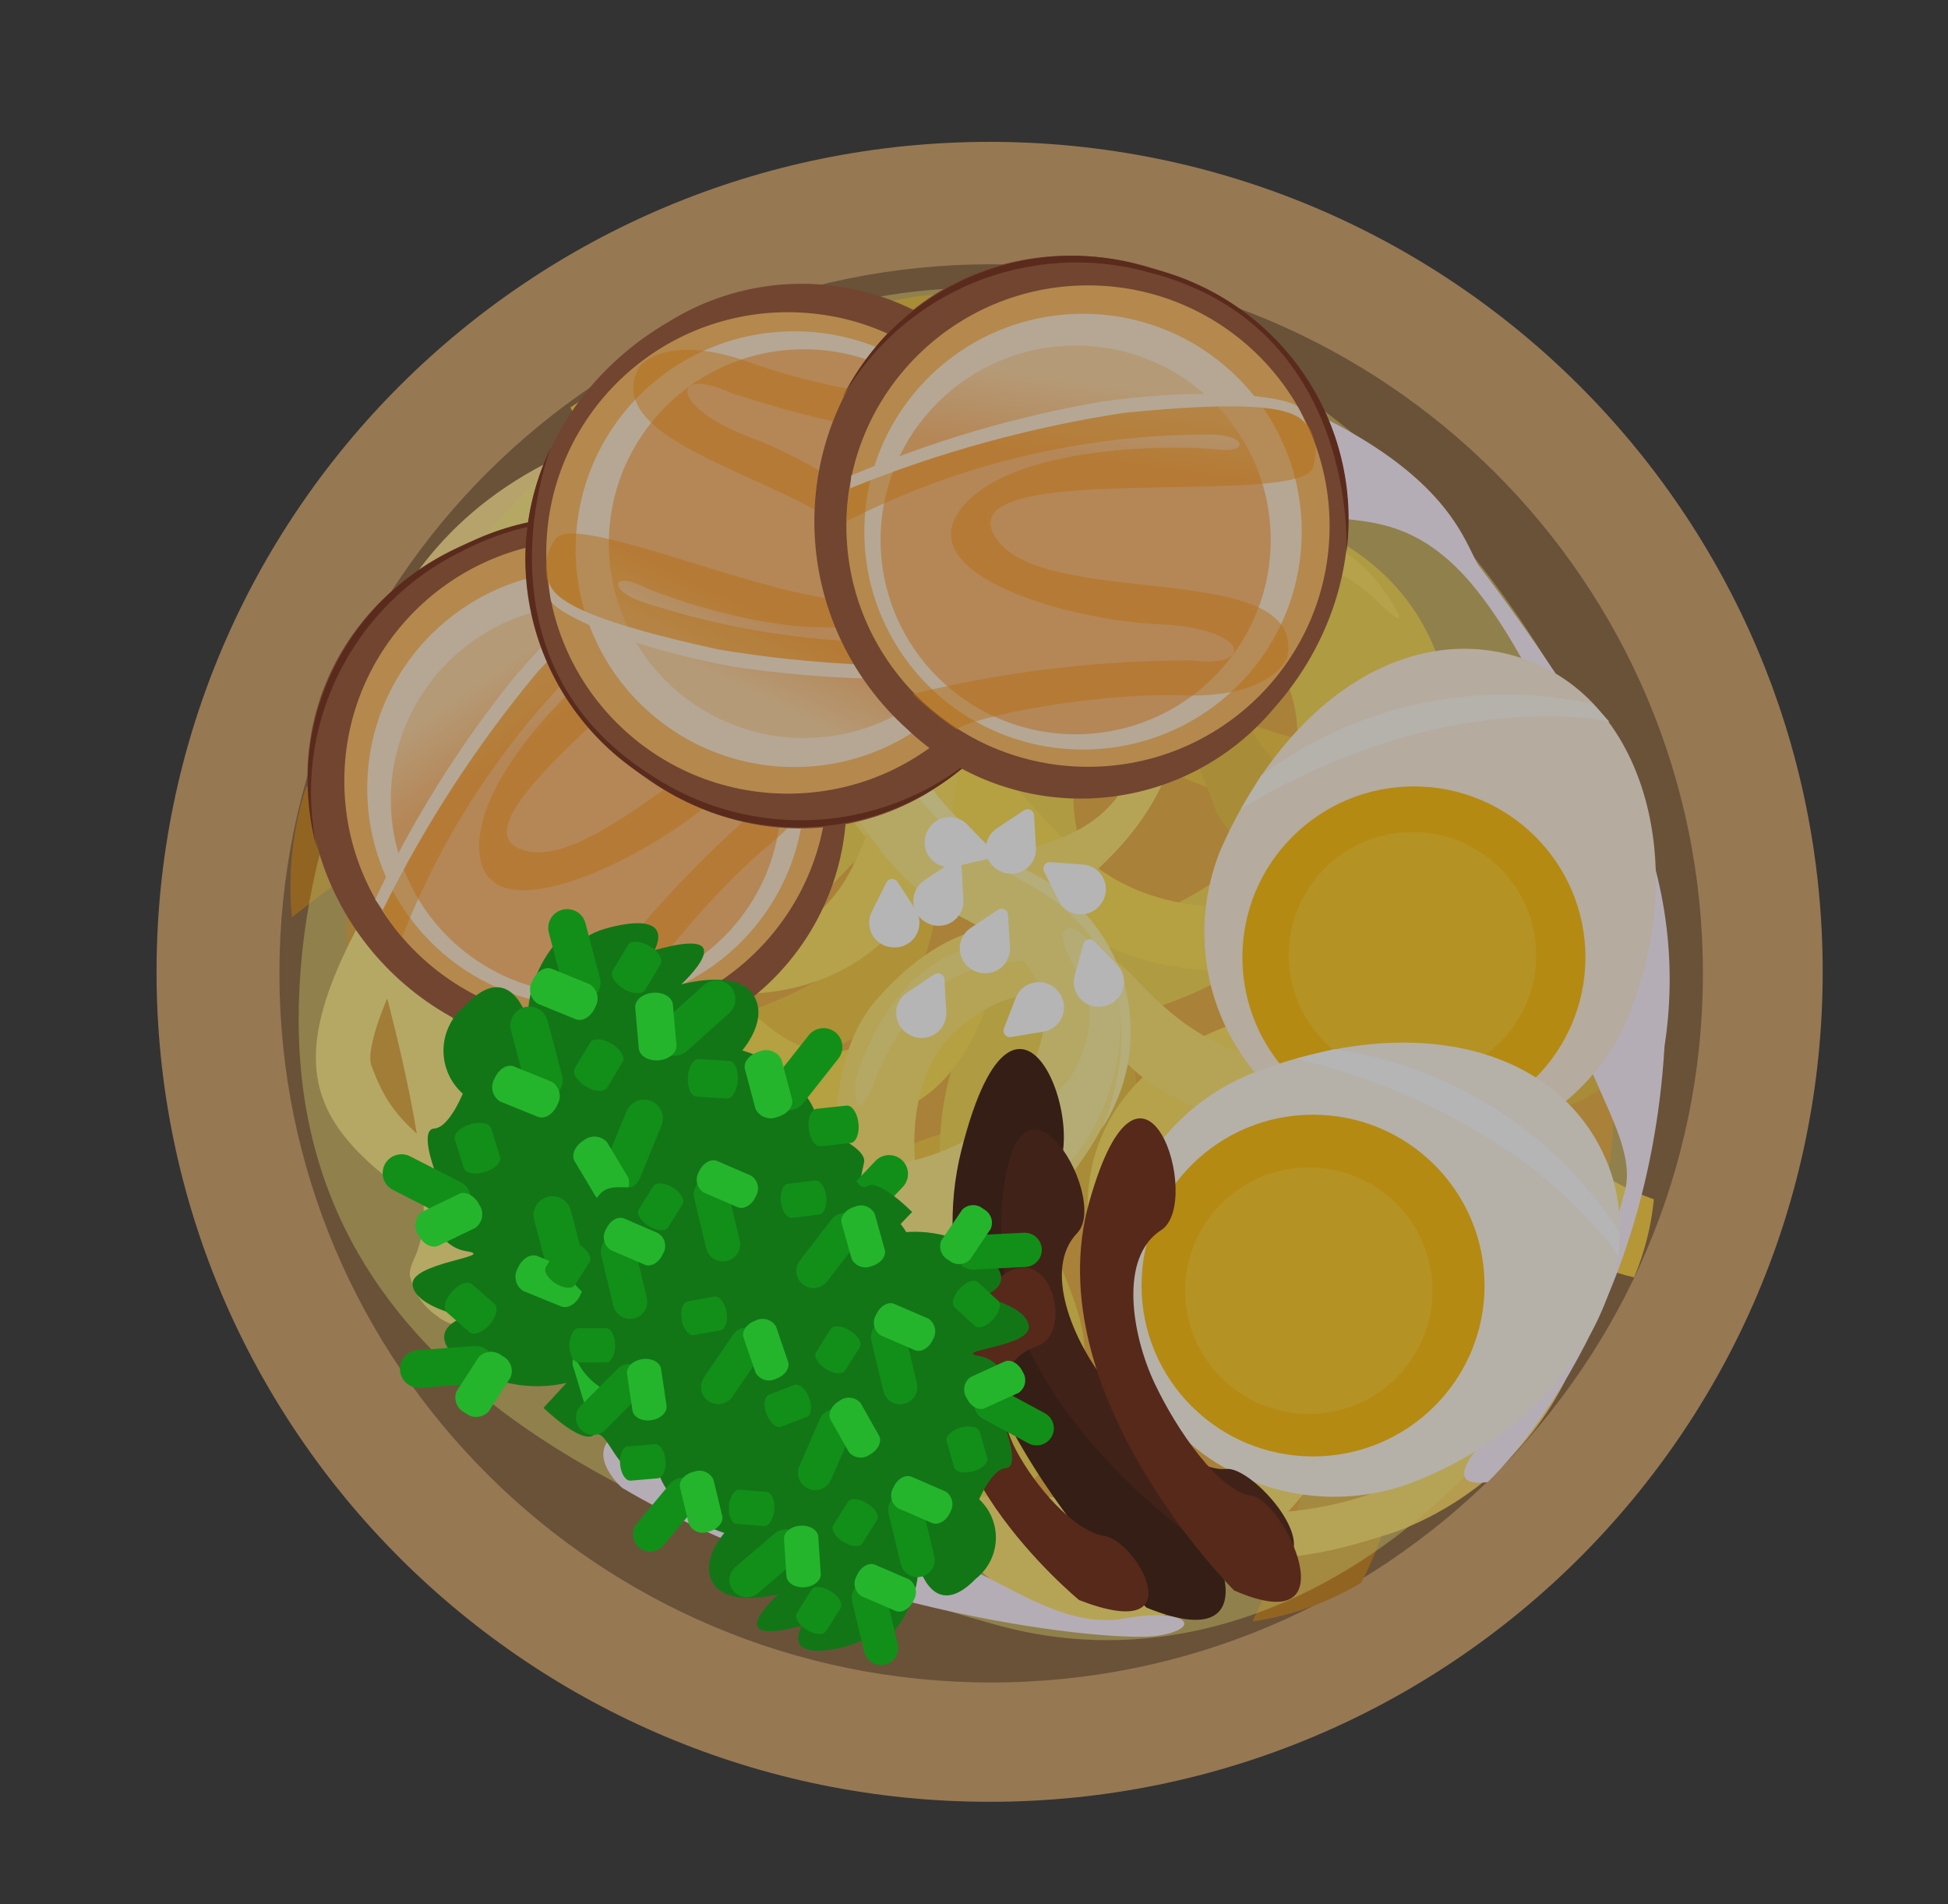 <svg width="1015" height="992" viewBox="0 0 1015 992" fill="none" xmlns="http://www.w3.org/2000/svg">
<rect x="0" y="0" width="1015" height="992" fill="#333333" stroke="none"/>
<g opacity="0.64">
<path d="M515.636 938.619C755.367 938.619 949.707 745.044 949.707 506.258C949.707 267.472 755.367 73.898 515.636 73.898C275.905 73.898 81.565 267.472 81.565 506.258C81.565 745.044 275.905 938.619 515.636 938.619Z" fill="#CF9F66"/>
<path d="M516.445 876.458C721.263 876.458 887.3 711.075 887.3 507.064C887.3 303.053 721.263 137.67 516.445 137.67C311.627 137.67 145.589 303.053 145.589 507.064C145.589 711.075 311.627 876.458 516.445 876.458Z" fill="#89643D"/>
<path d="M473.672 774.157C635.589 774.157 766.848 643.415 766.848 482.136C766.848 320.858 635.589 190.115 473.672 190.115C311.755 190.115 180.496 320.858 180.496 482.136C180.496 643.415 311.755 774.157 473.672 774.157Z" fill="#C45C00"/>
<path d="M159.355 410.434C159.355 410.434 240.111 337.769 327.56 353.06C415.008 368.352 428.045 454.16 392.583 486.844C392.583 486.844 381.006 485.454 374.868 466.45C368.73 447.446 349.763 406.296 312.144 406.422C274.526 406.548 234.322 412.456 152.091 477.887C149.947 455.145 152.417 432.206 159.355 410.434Z" fill="#C98019"/>
<path d="M465.108 326.142C465.108 326.142 580.199 250.791 654.96 331.608C669.867 358.599 687.82 383.805 708.47 406.738C730.53 426.263 786.181 442.976 783.009 510.618C779.837 578.26 748.214 600.66 730.483 602.24C712.752 603.82 612.283 589.223 589.636 620.817C566.989 652.411 577.678 729.231 548.877 765.074C520.076 800.917 385.224 750.288 424.222 651.337C463.221 552.385 396.659 496.938 384.225 470.463C371.791 443.987 339.121 377.703 428.203 346.647C517.285 315.59 497.398 380.594 473.878 388.366C450.359 396.138 405.255 401.304 413.914 448.536C422.573 495.769 480.143 517.095 476.146 585.969C472.149 654.844 443.587 672.473 457.194 699.802C470.801 727.13 517.19 752.611 527.118 722.612C537.046 692.614 525.152 605.02 585.211 569.746C645.27 534.471 710.627 574.295 729.848 555.402C749.07 536.509 746.184 488.076 707.503 460.937C672.262 434.709 643.395 400.923 623.036 362.08C604.004 327.943 536.887 328.575 478.715 363.376C420.543 398.176 412.344 357.847 465.108 326.142Z" fill="#EB9800"/>
<path d="M423.303 288.625C423.303 288.625 377.564 231.914 426.76 177.936C475.956 123.958 631.584 163.371 616.85 248.358C602.117 333.346 620.609 330.581 643.811 345.873C667.014 361.164 707.503 357.941 738.444 376.661C769.386 395.38 795.363 434.098 753.114 487.681C733.4 514.145 704.756 532.629 672.45 539.734C640.145 546.839 606.35 542.087 577.281 526.352C510.418 493.921 462.11 468.725 428.853 556.477C395.596 644.228 378.865 709.611 329.494 713.624C280.124 717.636 268.483 700.007 288.07 678.034C307.656 656.06 329.304 678.65 348.557 649.757C367.811 620.865 367.208 578.987 410.567 516.179C453.927 453.37 514.542 460.084 574.474 492.926C585.263 499.702 597.307 504.254 609.892 506.314C622.478 508.373 635.351 507.897 647.749 504.915C660.148 501.932 671.819 496.504 682.075 488.95C692.33 481.396 700.96 471.871 707.455 460.937C732.021 423.957 723.441 396.691 621.925 386.297C621.925 386.297 550.479 365.761 561.802 298.514C573.126 231.266 553.714 195.155 511.274 193.78C468.835 192.406 434.23 226.954 453.737 289.193C473.244 351.433 423.303 288.625 423.303 288.625Z" fill="#D68B00"/>
<path d="M754.795 412.298C754.795 412.298 773.018 329.602 702.634 284.897C632.25 240.191 568.844 313.047 536.301 379.678C503.757 446.309 532.13 506.527 491.641 534.724C451.152 562.922 380.117 529.353 336.219 535.277C292.32 541.201 182.938 610.391 321.945 730.179C460.953 849.967 625.161 715.646 646.65 683.278C668.14 650.91 674.943 615.541 703.03 590.85C731.117 566.16 677.449 559.036 663.62 574.848C643.887 598.959 627.363 625.507 614.456 653.833C599.135 687.006 517.095 727.588 458.066 728.568C399.038 729.547 317.521 699.091 306.467 630.343C295.413 561.595 395.438 584.295 417.482 593.82C439.527 603.346 570.938 583.631 570.938 470.652C570.938 357.673 640.608 320.582 687.329 328.038C734.051 335.494 716.986 424.004 703.538 436.736C690.089 449.468 631.996 499.244 557.631 440.338L543.501 479.198C543.501 479.198 605.86 543.539 672.897 517.932C739.935 492.325 754.795 412.298 754.795 412.298Z" fill="#EBBA1D"/>
<path d="M357.328 502.246C357.328 502.246 260.125 431.981 338.455 325.321C416.784 218.66 561.818 235.768 570.937 284.154C580.057 332.54 545.8 378.509 586.797 439.169C627.793 499.829 711.42 492.626 746.977 582.146C782.533 671.667 632.789 782.293 539.346 697.021C445.902 611.75 523.772 554.691 548.861 541.343C573.951 527.995 584.196 552.164 570.382 572.937C556.569 593.71 497.112 638.052 581.198 684.731C665.285 731.411 749.419 631.101 698.891 579.113C648.363 527.126 635.977 547.63 572.65 480.983C509.324 414.336 534.001 354.608 534.207 329.807C534.413 305.006 504.756 266.778 453.61 289.162C402.463 311.546 285.897 404.195 395.327 497.475C395.501 497.507 398.752 517.095 357.328 502.246Z" fill="#FFCA1F"/>
<path d="M772.796 404.921C772.796 404.921 672.659 347.247 607.414 460.463C542.169 573.679 740.791 641.385 754.494 590.598C768.196 539.811 750.133 559.494 725.852 563.411C701.571 567.329 614.836 569.967 629.855 476.908C642.939 396.233 742.79 411.43 764.913 431.444C766.356 432.881 768.113 433.967 770.047 434.616C771.98 435.265 774.039 435.461 776.061 435.187C778.082 434.913 780.014 434.178 781.703 433.038C783.393 431.898 784.795 430.385 785.8 428.617C788.703 422.835 786.974 414.952 772.796 404.921Z" fill="#FFD85E"/>
<path d="M521.773 627.847C521.773 627.847 587.336 591.293 577.868 533.966C568.4 476.639 558.837 489.071 560.423 500.018C562.009 510.966 576.504 549.257 554.618 578.45C544.09 595.51 529.792 609.951 512.813 620.675C489.96 638.052 517.127 631.038 521.773 627.847Z" fill="#FFE38A"/>
<path d="M500.443 254.946C500.443 254.946 551.637 247.569 563.039 281.248C574.442 314.927 567.433 295.354 551.764 285.039C536.094 274.723 467.487 266.967 500.443 254.946Z" fill="#FFD85E"/>
<path d="M582.245 828.483C725.252 828.483 841.181 713.01 841.181 570.567C841.181 428.124 725.252 312.652 582.245 312.652C439.239 312.652 323.309 428.124 323.309 570.567C323.309 713.01 439.239 828.483 582.245 828.483Z" fill="#D96600"/>
<path d="M709.263 824.455C709.263 824.455 755.112 740.321 723.822 668.713C692.531 597.106 615.835 603.772 595.012 640.879C595.012 640.879 598.628 650.5 616.279 651.811C633.931 653.122 673.373 660.799 681.017 692.993C688.662 725.187 691.96 760.777 652.629 844.643C672.675 841.765 691.935 834.899 709.263 824.455Z" fill="#C98019"/>
<path d="M718.43 545.514C718.43 545.514 759.49 431.476 674.309 384.385C647.954 377.234 622.504 367.111 598.454 354.213C577.059 339.396 551.113 295.307 493.48 312.099C435.847 328.891 423.128 360.469 425.428 375.966C427.727 391.462 461.175 474.27 438.639 500.192C416.102 526.115 347.685 532.908 322.77 564.959C297.855 597.011 369.46 701.824 446.616 647.956C523.772 594.089 585.401 639.489 610.792 644.639C636.183 649.789 700.176 663.927 708.47 581.357C716.764 498.786 664.857 529.227 663.033 550.963C661.209 572.7 666.205 612.334 623.622 614.735C581.04 617.137 550.796 572.321 492.323 590.013C433.849 607.706 424.444 635.824 398.15 629.79C371.855 623.755 340.168 589.445 363.973 574.738C387.778 560.031 465.726 552.022 483.6 493.352C501.473 434.683 453.657 387.023 465.948 366.724C478.239 346.425 520.584 338.78 552.001 366.219C581.913 390.913 617.021 408.584 654.723 417.922C688.027 427.116 701.476 484.648 683.555 541.58C665.634 598.512 702.095 597.201 718.43 545.514Z" fill="#EB9800"/>
<path d="M759.474 573.427C775.782 580.968 794.248 582.502 811.585 577.755C828.922 573.008 844.007 562.289 854.154 547.504C890.472 494.237 824.212 369.347 754.034 399.582C683.856 429.817 682.381 413.42 664.381 396.754C646.381 380.089 640.719 344.83 618.214 322.256C595.71 299.683 556.886 285.497 519.49 332.73C500.786 355.08 490.809 383.403 491.392 412.493C491.975 441.584 503.078 469.488 522.662 491.077C564.483 541.533 596.233 577.613 527.419 624.261C458.606 670.909 405.826 698.775 412.598 741.821C419.369 784.868 436.989 791.171 451.865 769.861C466.741 748.551 442.762 734.681 463.681 712.281C484.599 689.881 520.774 681.651 565.942 631.527C611.109 581.404 592.712 530.98 551.986 486.56C543.908 478.738 537.487 469.382 533.103 459.046C528.718 448.71 526.459 437.602 526.459 426.381C526.459 415.16 528.718 404.053 533.103 393.717C537.487 383.381 543.908 374.025 551.986 366.203C578.756 337.532 604.036 339.206 634.058 423.846C634.058 423.846 666.554 480.715 722.188 457.019C777.823 433.324 812.952 442.486 822.943 478.487C832.934 514.488 810.414 551.311 752.67 547.535C694.926 543.76 759.474 573.427 759.474 573.427Z" fill="#D68B00"/>
<path d="M584.069 315.701C584.069 315.701 651.551 282.969 704.695 333.867C757.84 384.764 708.2 454.097 657.546 495.753C606.891 537.41 549.099 525.641 533.176 566.049C517.254 606.458 560.946 660.294 564.895 699.122C568.844 737.951 531.987 845.78 399.958 751.821C267.928 657.861 349.572 489.593 372.997 464.46C396.421 439.327 425.507 426.2 440.97 397.054C456.433 367.909 473.688 412.33 462.935 427.448C446.246 449.326 426.795 468.97 405.064 485.896C379.689 505.848 361.705 584.437 373.108 635.113C384.511 685.79 427.68 749.167 489.214 744.365C550.749 739.562 510.45 658.73 497.667 641.874C484.885 625.019 474.56 508.501 571.952 485.075C669.345 461.648 686.885 394.337 670.709 355.951C654.532 317.565 581.896 350.501 573.665 364.639C565.434 378.777 534.62 438.79 600.817 490.082L570.271 510.239C570.271 510.239 501.886 470.273 510.006 407.559C518.126 344.846 584.069 315.701 584.069 315.701Z" fill="#EBBA1D"/>
<path d="M589.049 674.226C589.049 674.226 669.789 742.753 745.438 653.69C821.087 564.628 776.285 444.113 732.751 446.341C689.217 448.568 656.626 487.413 595.853 464.918C535.079 442.423 523.93 369.442 439.384 357.499C354.838 345.557 290.512 496.654 383.4 558.893C476.289 621.133 509.292 542.67 515.588 518.406C521.884 494.142 498.92 490.43 483.869 506.558C468.819 522.687 442.952 582.731 385.272 520.507C327.591 458.283 396.595 365.54 451.881 397.971C507.167 430.402 492.069 445.219 562.643 485.549C633.217 525.878 679.59 492.373 700.921 487.128C722.252 481.884 761.345 499.244 752.67 547.614C743.995 595.984 688.297 714.809 585.211 640.595C585.211 640.595 567.67 641.874 589.049 674.226Z" fill="#FFCA1F"/>
<path d="M861.751 624.782C836.751 615.911 814.877 599.996 798.789 578.971C764.771 539.937 720.254 498.676 630.41 538.279C540.567 577.881 553.413 680.04 621.465 723.102C621.465 723.102 643.843 728.789 619.372 701.097C594.901 673.405 570.922 623.613 617.786 586.854C664.651 550.095 708.962 548.499 748.007 582.115C787.053 615.731 805.434 655.381 851.442 665.412C856.891 652.456 860.365 638.761 861.751 624.782Z" fill="#FFD03B"/>
<path d="M720.761 800.001C720.761 800.001 839.627 769.75 834.948 621.196C834.948 621.196 826.242 542.939 739.269 553.854C652.296 564.77 620.102 539.969 592.3 510.46C564.499 480.952 508.943 459.563 455.798 521.866C402.654 584.168 456.639 778.359 593.014 745.518C729.388 712.676 599.262 827.772 577.662 825.308C556.061 822.843 546.752 817.978 515.128 791.186C483.505 764.395 415.294 681.145 336.663 688.507C336.663 688.507 329.716 694.604 350.73 716.578C371.744 738.551 396.024 707.1 472.403 781.677C548.782 856.254 575.188 883.172 661.415 797.584C747.643 711.997 664.587 705.251 645.128 708.553C625.668 711.855 552.794 733.307 511.354 687.401C469.913 641.495 464.537 565.054 499.332 535.862C534.128 506.669 556.014 516.905 583.958 550.347C611.902 583.789 689.502 601.75 739.776 585.653C790.051 569.556 828.43 638.952 780.027 724.476C731.625 810.001 610.078 786.463 585.211 783.525C564.483 781.029 490.959 771.409 458.13 793.398C455.75 795.089 453.809 797.319 452.467 799.905C451.124 802.492 450.419 805.359 450.41 808.27C450.401 811.181 451.088 814.053 452.413 816.648C453.739 819.242 455.666 821.485 458.035 823.191C463.844 828.45 471.507 831.204 479.35 830.852C492.957 827.883 482.03 805.577 642.622 812.023C661.517 812.76 680.423 810.841 698.78 806.32C706.075 804.472 713.672 802.371 720.761 800.001Z" fill="#FFD85E"/>
<path d="M586.797 298.766C586.797 298.766 657.276 372.427 573.221 451.648C489.167 530.87 389.633 375.144 430.487 352.886C471.341 330.629 458.209 350.154 459.858 371.748C461.508 393.342 477.304 468.109 554.333 435.883C621.148 407.954 587.336 325.716 565.434 310.962C563.897 310.025 562.597 308.748 561.636 307.229C560.675 305.711 560.079 303.991 559.895 302.206C559.711 300.42 559.943 298.616 560.574 296.934C561.205 295.253 562.217 293.739 563.531 292.511C567.988 288.893 575.14 288.72 586.797 298.766Z" fill="#FFD85E"/>
<path d="M446.695 559.683C446.695 559.683 464.585 496.053 515.953 492.246C567.322 488.439 558.599 499.15 548.845 500.145C539.092 501.14 503.075 496.591 482.458 521.36C469.94 533.907 460.459 549.131 454.736 565.876C444.491 588.986 444.903 564.296 446.695 559.683Z" fill="#FFE38A"/>
<path d="M772.494 500.54C772.494 500.54 768.244 455.234 736.842 452.47C705.441 449.705 723.774 451.633 735.923 462.896C748.071 474.159 769.053 531.186 772.494 500.54Z" fill="#FFD85E"/>
<path d="M339.391 190.163C339.391 190.163 354.536 220.082 406.73 247.032C458.923 273.981 516.334 311.799 496.478 420.797C476.622 529.796 360.341 542.907 294.715 479.735C294.715 479.735 282.471 456.719 319.582 476.197C356.693 495.674 418.085 508.691 446.219 447.494C474.354 386.297 464.347 337.326 416.769 303.474C369.19 269.621 320.534 260.017 297.221 212.247C297.252 212.215 330.731 189.42 339.391 190.163Z" fill="#FFD03B"/>
<path d="M183.303 391.336C183.303 391.336 185.126 252.971 350.508 218.66C350.508 218.66 439.321 207.381 450.422 305.638C461.524 403.894 497.461 432.582 537.49 455.203C577.519 477.824 615.899 533.034 561.184 607.879C506.469 682.725 277.539 675.19 277.539 516.953C277.539 358.715 185 531.976 193.484 555.007C201.969 578.039 209.804 586.949 247.819 614.483C285.834 642.017 395.977 694.652 408.744 782.814C408.744 782.814 403.843 792.039 373.98 774.916C344.117 757.792 372.394 722.786 269.673 658.856C166.952 594.926 130.11 573.174 201.811 455.898C273.511 338.622 302.993 427.858 304.516 450.053C306.038 472.248 301.725 557.851 363.481 591.072C425.237 624.292 511.084 609.759 534.064 563.948C557.045 518.137 539.901 496.764 495.542 475.012C451.183 453.26 410.758 372.933 415.103 313.536C419.449 254.14 332.635 230.54 251.006 306.349C169.378 382.158 227.709 509.054 237.653 535.514C245.931 557.63 276.112 635.603 260.538 677.449C259.301 680.505 257.352 683.225 254.851 685.383C252.35 687.541 249.37 689.075 246.157 689.859C242.943 690.643 239.588 690.654 236.37 689.892C233.151 689.129 230.161 687.615 227.645 685.474C220.296 680.5 215.217 672.835 213.515 664.148C213.182 648.446 240.698 654.496 190.883 480.162C185.056 459.642 182.152 438.409 182.256 417.085C182.288 408.618 182.557 399.661 183.303 391.336Z" fill="#FFE38C"/>
<path d="M421.162 240.966C421.162 240.966 447.726 255.404 453.166 326.395C455.259 353.513 464.297 379.644 479.418 402.292C494.539 424.939 515.238 443.347 539.536 455.756C550.995 461.726 561.071 470.022 569.114 480.109C577.157 490.196 582.988 501.85 586.232 514.32C589.476 526.789 590.061 539.797 587.948 552.505C585.835 565.213 581.073 577.34 573.967 588.102C573.967 588.102 614.44 502.672 534.699 459.958C454.958 417.243 448.947 358.858 445.315 325.194C441.684 291.531 441.081 268.041 421.162 240.966Z" fill="#FFF4D1"/>
<path d="M721.142 307.944C711.965 294.173 698.325 283.953 682.496 278.991C666.668 274.029 649.609 274.625 634.169 280.679C634.169 280.679 616.454 291.105 639.799 289.509C653.241 287.046 667.073 287.723 680.208 291.487C693.343 295.25 705.422 301.998 715.496 311.198C739.665 335.225 724.361 311.957 721.142 307.944Z" fill="#FFD03B"/>
<path d="M557.663 561.437C557.663 561.437 576.98 532.56 562.421 508.486C547.862 484.411 554.666 480.241 562.58 485.549C570.05 492.517 575.81 501.104 579.416 510.644C583.021 520.185 584.374 530.424 583.371 540.569C582.182 570.583 563.23 612.777 531.035 623.202C498.841 633.628 518.998 603.946 557.663 561.437Z" fill="#FFF0C2"/>
<path d="M225.06 425.062C225.06 425.062 254.051 392.173 273.384 401.004C280.751 405.745 286.914 412.125 291.386 419.641C295.858 427.157 298.517 435.605 299.155 444.319C299.948 452.344 302.327 488.439 303.913 497.254C305.499 506.069 294.255 503.683 293.446 487.634C292.637 471.584 293.446 415.442 270.894 411.43C262.752 410.081 254.392 411.105 246.82 414.378C239.248 417.652 232.788 423.035 228.216 429.88C222.65 437.905 221.841 429.88 225.06 425.062Z" fill="#FFF0C2"/>
<path opacity="0.51" d="M861.354 475.881C902.953 660.215 716.638 902.397 517.904 846.128C335.521 794.456 155.612 720.101 155.612 531.17C155.612 342.239 318.773 150.07 508.483 150.07C698.193 150.07 831.618 344.072 861.354 475.881Z" fill="#FFF276"/>
<path d="M690.866 218.202C690.866 218.202 669.059 197.461 656.182 220.177C643.304 242.893 668.076 245.847 679.971 247.821C679.971 247.821 666.094 261.644 684.919 267.567C703.744 273.491 731.514 265.593 763.232 300.141C794.951 334.688 843.513 431.46 822.705 485.754C801.898 540.048 856.406 586.459 846.494 621.023C836.582 655.586 823.688 706.91 798.916 726.656C774.144 746.402 746.374 776.021 775.127 772.072C775.127 772.072 858.389 696.058 867.302 544.992C874.569 498.104 866.944 450.126 845.495 407.765C823.008 368.252 797.839 330.314 770.163 294.217C763.232 282.369 755.303 250.775 690.866 218.202Z" fill="#FFF2FF"/>
<path d="M324.118 775.042C324.118 775.042 300.329 754.301 327.1 743.448C353.87 732.596 372.695 767.144 372.695 777.996C372.695 788.849 394.502 804.661 435.134 814.534C475.765 824.407 478.747 809.59 499.57 815.514C520.394 821.437 553.096 849.082 585.798 843.158C618.5 837.234 627.429 848.103 603.64 852.052C579.85 856.001 436.133 841.184 324.118 775.042Z" fill="#FFF2FF"/>
<path d="M599.183 296.191C610.403 296.191 619.499 288.016 619.499 277.93C619.499 267.845 610.403 259.669 599.183 259.669C587.963 259.669 578.867 267.845 578.867 277.93C578.867 288.016 587.963 296.191 599.183 296.191Z" fill="#FFF2FF"/>
<path d="M441.002 413.878C441.565 431.74 438.433 449.526 431.801 466.13C425.168 482.735 415.177 497.802 402.448 510.396C389.72 522.99 374.526 532.841 357.812 539.336C341.098 545.831 323.221 548.832 305.293 548.152C267.139 547.881 230.604 532.762 203.49 506.023C176.376 479.285 160.833 443.046 160.18 405.048C160.18 326.948 227.297 270.316 305.705 270.316C384.114 270.316 441.002 335.842 441.002 413.878Z" fill="#965030"/>
<path d="M305.293 532.228C374.821 532.228 431.185 476.087 431.185 406.833C431.185 337.579 374.821 281.437 305.293 281.437C235.765 281.437 179.401 337.579 179.401 406.833C179.401 476.087 235.765 532.228 305.293 532.228Z" fill="#FFB95C"/>
<path d="M305.293 524.219C368.226 524.219 419.243 473.403 419.243 410.719C419.243 348.034 368.226 297.218 305.293 297.218C242.36 297.218 191.343 348.034 191.343 410.719C191.343 473.403 242.36 524.219 305.293 524.219Z" fill="#FFE9CC"/>
<path d="M305.293 517.711C361.429 517.711 406.936 472.383 406.936 416.469C406.936 360.554 361.429 315.227 305.293 315.227C249.157 315.227 203.65 360.554 203.65 416.469C203.65 472.383 249.157 517.711 305.293 517.711Z" fill="url(#paint0_linear_276_613)"/>
<path opacity="0.47" d="M199.495 473.906C199.495 473.906 257.08 347.847 344.799 291.152C344.799 291.152 360.198 286.413 372.251 305.827C384.304 325.242 228.28 427.226 271.814 442.565C315.348 457.904 401.052 342.508 428.504 389.203C428.504 389.203 437.211 409.882 401.052 439.896C364.892 469.91 326.703 520.665 324.705 531.328C314.936 532.518 305.091 532.967 295.254 532.671C323.018 492.423 355.624 455.712 392.345 423.356C420.464 404.021 403.066 391.336 366.97 420.687C330.874 450.037 253.131 487.397 249.769 444.034C246.407 400.672 314.063 342.65 328.797 332.651C343.53 322.651 334.823 316.633 320.756 329.317C271.567 372.683 233.462 427.101 209.597 488.06C205.67 483.765 202.278 479.013 199.495 473.906Z" fill="#FF9100"/>
<path d="M199.495 473.906C221.328 429.709 248.299 388.221 279.855 350.296C321.818 304.943 343.689 288.483 354.854 292.037C351.972 290.504 348.989 289.169 345.925 288.04C341.008 286.255 308.417 305.827 267.801 352.965C239.218 388.538 214.939 427.339 195.467 468.567L199.495 473.906Z" fill="#FFE9CC"/>
<path d="M165.112 441.949C156.563 411.062 159.486 378.139 173.344 349.226C187.202 320.312 211.067 297.348 240.555 284.549C269.942 269.171 303.985 265.113 336.185 273.149C368.385 281.186 396.485 300.754 415.119 328.117C415.119 328.117 341.452 235.184 240.555 287.219C212.47 300.951 189.794 323.632 176.126 351.664C162.458 379.696 158.582 411.473 165.112 441.949Z" fill="#70270F"/>
<path d="M348.399 167.636C363.613 158.164 380.621 151.911 398.366 149.266C416.11 146.62 434.211 147.639 451.543 152.259C468.875 156.878 485.068 165 499.114 176.119C513.161 187.238 524.76 201.116 533.192 216.891C552.167 249.885 557.433 288.963 547.863 325.773C538.294 362.582 514.649 394.204 481.982 413.878C414.215 453.165 331.318 423.878 291.86 356.393C252.402 288.909 280.711 206.939 348.399 167.636Z" fill="#965030"/>
<path d="M410.52 413.436C480.048 413.436 536.412 357.294 536.412 288.04C536.412 218.786 480.048 162.645 410.52 162.645C340.992 162.645 284.628 218.786 284.628 288.04C284.628 357.294 340.992 413.436 410.52 413.436Z" fill="#FFB95C"/>
<path d="M413.898 399.582C476.831 399.582 527.848 348.766 527.848 286.081C527.848 223.397 476.831 172.581 413.898 172.581C350.965 172.581 299.948 223.397 299.948 286.081C299.948 348.766 350.965 399.582 413.898 399.582Z" fill="#FFE9CC"/>
<path d="M418.878 384.433C475.014 384.433 520.521 339.105 520.521 283.191C520.521 227.276 475.014 181.948 418.878 181.948C362.742 181.948 317.235 227.276 317.235 283.191C317.235 339.105 362.742 384.433 418.878 384.433Z" fill="url(#paint1_linear_276_613)"/>
<path opacity="0.47" d="M522.011 345.335C522.011 345.335 383.654 359.189 290.338 312.162C286.688 307.862 284.596 302.465 284.398 296.838C284.199 291.211 285.906 285.681 289.243 281.137C299.964 261.028 467.011 343.993 458.415 298.798C449.819 253.603 306.593 237.901 333.285 190.763C333.285 190.763 346.845 172.865 391.076 188.899C435.308 204.933 498.492 212.278 508.769 208.629C514.716 216.445 520.061 224.699 524.755 233.32C475.842 229.694 427.56 220.107 380.99 204.775C350.064 190.305 347.828 211.662 391.473 228.028C435.118 244.393 506.628 292.463 470.69 317.154C434.753 341.844 350.381 312.826 334.3 305.18C318.218 297.534 317.378 308.055 335.442 313.773C397.816 334.296 464.205 339.711 529.1 329.57C527.388 335.092 525.008 340.386 522.011 345.335Z" fill="#FF9100"/>
<path d="M522.011 345.335C472.679 348.776 423.112 346.432 374.329 338.353C313.857 325.052 288.577 314.5 286.056 303.11C286.158 306.364 286.497 309.605 287.071 312.81C287.99 317.928 321.374 336.142 382.703 347.389C427.947 354.093 473.827 355.467 519.395 351.48L522.011 345.335Z" fill="#FFE9CC"/>
<path d="M511.528 391.02C489.032 413.899 459.008 427.932 426.964 430.543C394.92 433.155 363.006 424.17 337.075 405.237C308.941 387.684 288.286 360.421 279.059 328.657C269.831 296.893 272.678 262.857 287.055 233.051C287.055 233.051 243.489 343.219 339.391 403.879C365.423 421.135 396.495 429.241 427.678 426.912C458.861 424.583 488.371 411.951 511.528 391.02Z" fill="#70270F"/>
<path d="M663.604 369.157C652.115 382.884 637.913 394.109 621.882 402.135C605.851 410.161 588.334 414.816 570.42 415.81C552.506 416.805 534.577 414.117 517.751 407.914C500.924 401.712 485.558 392.127 472.609 379.757C444.266 354.302 427.04 318.816 424.613 280.88C422.186 242.945 434.75 205.568 459.621 176.735C511.703 118.366 599.643 120.435 658.259 172.297C716.875 224.158 715.686 310.772 663.604 369.157Z" fill="#965030"/>
<path d="M566.893 399.456C636.421 399.456 692.785 343.314 692.785 274.06C692.785 204.806 636.421 148.664 566.893 148.664C497.365 148.664 441.002 204.806 441.002 274.06C441.002 343.314 497.365 399.456 566.893 399.456Z" fill="#FFB95C"/>
<path d="M564.308 390.467C627.241 390.467 678.258 339.651 678.258 276.967C678.258 214.282 627.241 163.466 564.308 163.466C501.376 163.466 450.359 214.282 450.359 276.967C450.359 339.651 501.376 390.467 564.308 390.467Z" fill="#FFE9CC"/>
<path d="M560.47 382.506C616.606 382.506 662.113 337.178 662.113 281.263C662.113 225.349 616.606 180.021 560.47 180.021C504.335 180.021 458.828 225.349 458.828 281.263C458.828 337.178 504.335 382.506 560.47 382.506Z" fill="url(#paint2_linear_276_613)"/>
<path opacity="0.47" d="M443.032 254.33C443.032 254.33 570.145 198.188 673.532 213.842C678.345 216.792 682.021 221.27 683.969 226.554C685.916 231.838 686.022 237.621 684.269 242.972C680.383 265.419 495.685 238.485 517.999 278.752C540.313 319.018 681.35 289.446 670.725 342.524C670.725 342.524 663.445 363.739 616.39 362.254C569.336 360.769 506.961 373.407 498.397 380.057C490.295 374.483 482.634 368.298 475.48 361.559C523.089 349.823 571.961 343.935 621.006 344.024C654.929 348.179 650.361 327.185 603.766 325.194C557.172 323.204 474.179 299.746 500.585 265.166C526.991 230.587 616.248 231.993 633.931 234.173C651.614 236.353 649.108 226.195 630.156 226.369C564.463 226.246 499.686 241.718 441.192 271.501C441.112 265.724 441.73 259.959 443.032 254.33Z" fill="#FF9100"/>
<path d="M443.032 254.33C488.824 235.737 536.651 222.567 585.528 215.09C647.142 208.945 674.467 211.109 680.446 221.156C679.323 218.1 677.983 215.128 676.434 212.263C673.944 207.682 636.548 200.747 574.744 209.103C529.652 216.781 485.629 229.735 443.587 247.695L443.032 254.33Z" fill="#FFE9CC"/>
<path d="M438.686 207.587C452.886 178.836 477.023 156.154 506.664 143.705C536.305 131.256 569.459 129.876 600.039 139.818C632.276 147.743 660.449 167.223 679.174 194.535C697.899 221.847 705.861 255.075 701.539 287.866C701.539 287.866 708.438 169.658 598.327 141.809C568.163 133.479 536.071 135.428 507.147 147.346C478.223 159.264 454.127 180.467 438.686 207.587Z" fill="#70270F"/>
<path d="M846.891 533.113C834.456 560.367 811.789 581.679 783.757 592.476C755.724 603.272 724.56 602.691 696.952 590.858C669.344 579.025 647.494 556.884 636.091 529.185C624.688 501.487 624.641 470.44 635.961 442.707C674.103 356.614 742.219 320.771 800.486 345.746C858.753 370.721 880.512 455.203 846.891 533.113Z" fill="#FFF0DB"/>
<path d="M736.716 587.707C786.072 587.707 826.083 547.853 826.083 498.692C826.083 449.53 786.072 409.676 736.716 409.676C687.359 409.676 647.348 449.53 647.348 498.692C647.348 547.853 687.359 587.707 736.716 587.707Z" fill="#FFBC00"/>
<path d="M657.101 403.989C681.533 385.764 709.619 372.996 739.449 366.551C769.279 360.107 800.152 360.139 829.969 366.645L838.596 376.029C838.596 376.029 755.366 356.141 646.698 421.334L657.101 403.989Z" fill="#FFF8F0"/>
<path opacity="0.24" d="M735.97 561.784C771.557 561.784 800.407 533.049 800.407 497.602C800.407 462.154 771.557 433.419 735.97 433.419C700.383 433.419 671.533 462.154 671.533 497.602C671.533 533.049 700.383 561.784 735.97 561.784Z" fill="#FFF276"/>
<path d="M737.619 771.598C709.325 782.826 677.711 782.399 649.732 770.41C621.754 758.42 599.703 735.852 588.43 707.668C577.158 679.485 577.587 647.996 589.624 620.127C601.66 592.259 624.318 570.295 652.613 559.067C740.68 525.056 814.379 547.693 837.771 606.458C861.164 665.222 816.758 740.21 737.619 771.598Z" fill="#FFF8ED"/>
<path d="M684.158 758.708C733.514 758.708 773.525 718.855 773.525 669.693C773.525 620.531 733.514 580.677 684.158 580.677C634.801 580.677 594.79 620.531 594.79 669.693C594.79 718.855 634.801 758.708 684.158 758.708Z" fill="#FFBC00"/>
<path d="M695.116 546.572C725.338 550.892 754.271 561.648 779.944 578.107C805.617 594.567 827.429 616.343 843.893 641.953L843.322 654.591C843.322 654.591 798.583 581.925 675.482 551.469L695.116 546.572Z" fill="white"/>
<path d="M597.391 837.487C597.391 837.487 470.865 718.252 500.95 599.144C531.035 480.035 572.079 597.643 546.054 615.367C520.029 633.091 529.798 681.098 544.468 710.149C559.138 739.199 586.448 776.353 606.542 778.47C626.636 780.587 671.867 867.643 597.391 837.487Z" fill="#351207"/>
<path d="M641.623 814.992C641.623 814.992 517.634 739.294 521.615 636.835C525.596 534.377 579.454 623.408 561.263 642.348C543.073 661.289 559.36 698.838 576.346 720.069C593.331 741.3 622.084 766.938 638.863 765.216C655.642 763.495 707.677 826.856 641.623 814.992Z" fill="#4A190A"/>
<path d="M562.278 833.538C562.278 833.538 466.075 754.553 503.424 688.301C540.773 622.049 564.213 693.183 540.297 701.302C516.381 709.422 519.981 737.888 529.608 755.833C539.235 773.778 558.916 797.41 575.838 800.254C592.76 803.097 622.813 856.949 562.278 833.538Z" fill="#6B240E"/>
<path d="M643.034 828.515C643.034 828.515 539.52 725.472 567.559 626.141C595.599 526.81 627.318 626.504 605.051 640.784C582.784 655.065 589.874 695.615 601.499 720.369C613.123 745.123 635.216 776.922 652.058 779.165C668.901 781.408 704.87 855.543 643.034 828.515Z" fill="#6B240E"/>
<path d="M340.977 495.027C340.977 495.027 352.078 476.165 322.389 482.073C292.701 487.981 303.866 499.56 303.866 499.56C303.866 499.56 310.844 472.327 292.653 487.981C281.284 499.536 274.942 515.086 275.002 531.265C275.002 531.265 265.914 498.249 241.982 524.235C238.642 526.991 235.939 530.432 234.056 534.324C232.174 538.217 231.158 542.468 231.076 546.787C230.995 551.106 231.851 555.392 233.585 559.352C235.32 563.311 237.892 566.852 241.126 569.73C241.126 569.73 234.005 587.423 226.282 587.896C218.558 588.37 226.202 608.812 226.202 608.812L222.84 627.136C222.84 627.136 226.186 649.173 243.061 651.811C259.935 654.449 213.309 657.703 214.942 669.424C216.576 681.145 242.411 685.916 242.411 685.916C242.411 685.916 218.209 692.851 241.649 710.496C249.416 715.706 258.174 719.273 267.381 720.977C276.588 722.68 286.047 722.484 295.175 720.401L283.201 733.401C283.201 733.401 302.597 752.216 309.163 747.713C315.728 743.211 319.693 762.973 330.414 766.875C341.135 770.777 354.203 752.247 354.203 752.247C354.203 752.247 378.452 775.753 393.566 776.638C408.68 777.522 411.519 755.77 411.519 755.77C411.519 755.77 419.829 758.676 433.294 747.871C446.759 737.066 463.538 755.77 468.089 723.149C472.641 690.529 450.755 705.457 450.755 705.457C450.755 705.457 480.761 711.46 479.397 696.721C478.033 681.983 451.802 672.631 451.802 672.631C451.802 672.631 486.28 674.527 475.781 649.741C473.671 643.133 469.781 637.227 464.535 632.668C459.289 628.109 452.888 625.07 446.029 623.882C446.029 623.882 448.598 613.772 450.216 605.542C451.834 597.311 427.807 588.386 427.807 588.386C427.807 588.386 433.468 596.743 422.843 575.291C414.916 561.62 401.968 551.55 386.731 547.204C386.731 547.204 401.226 530.87 392.218 517.806C383.21 504.742 354.965 512.798 354.965 512.798C354.965 512.798 389.459 481.157 340.977 495.027Z" fill="#009C08"/>
<path d="M312.541 509.323C312.873 510.569 312.955 511.867 312.783 513.145C312.61 514.422 312.186 515.653 311.535 516.767C310.884 517.881 310.018 518.856 308.988 519.636C307.957 520.416 306.783 520.986 305.531 521.313C304.279 521.641 302.975 521.721 301.692 521.547C300.409 521.373 299.174 520.949 298.056 520.299C296.938 519.649 295.959 518.786 295.177 517.759C294.394 516.732 293.822 515.562 293.494 514.315L285.976 485.88C285.646 484.634 285.567 483.336 285.741 482.06C285.916 480.783 286.342 479.554 286.995 478.441C287.647 477.329 288.514 476.356 289.545 475.578C290.576 474.799 291.75 474.231 293.002 473.906C294.253 473.577 295.556 473.497 296.838 473.67C298.12 473.843 299.355 474.265 300.473 474.914C301.59 475.562 302.569 476.424 303.353 477.449C304.136 478.474 304.709 479.643 305.039 480.888L312.541 509.323Z" fill="#00C40A"/>
<path d="M336.108 515.736C334.633 518.201 329.653 517.948 325.006 515.168C320.343 512.387 317.743 508.138 319.217 505.69L327.242 492.294C328.717 489.829 333.713 490.082 338.344 492.862C343.102 495.643 345.607 499.892 344.133 502.341L336.108 515.736Z" fill="#00C40A"/>
<path d="M307.355 512.767C309.248 513.991 310.599 515.891 311.13 518.077C311.661 520.263 311.331 522.568 310.209 524.519C308.148 529.543 303.548 532.418 299.917 530.933L280.203 522.877C278.304 521.657 276.948 519.757 276.416 517.569C275.885 515.381 276.219 513.073 277.349 511.124C279.395 506.1 284.01 503.225 287.641 504.71L307.355 512.767Z" fill="#1CFF28"/>
<path d="M240.016 615.825C242.338 617.019 244.09 619.082 244.887 621.561C245.684 624.04 245.46 626.732 244.266 629.047C243.676 630.194 242.864 631.213 241.878 632.046C240.892 632.879 239.75 633.511 238.519 633.904C237.287 634.297 235.99 634.445 234.701 634.338C233.412 634.231 232.157 633.872 231.008 633.281L204.729 619.838C202.405 618.65 200.65 616.591 199.85 614.115C199.05 611.638 199.27 608.946 200.463 606.632C201.655 604.317 203.722 602.569 206.208 601.772C208.695 600.975 211.397 601.195 213.721 602.382L240.016 615.825Z" fill="#00C40A"/>
<path d="M260.538 602.651C261.394 605.399 257.873 608.97 252.608 610.549C247.422 612.129 242.522 611.244 241.665 608.496L237.018 593.615C236.162 590.866 239.683 587.296 244.948 585.716C250.15 584.137 255.05 585.037 255.907 587.77L260.538 602.651Z" fill="#00C40A"/>
<path d="M239.112 621.986C242.648 620.28 247.422 622.855 249.801 627.72C251.054 629.594 251.535 631.875 251.146 634.093C250.756 636.31 249.525 638.293 247.708 639.631L228.549 648.888C225.029 650.594 220.239 648.035 217.876 643.154C216.625 641.281 216.144 639.002 216.53 636.786C216.917 634.57 218.142 632.586 219.954 631.243L239.112 621.986Z" fill="#1CFF28"/>
<path d="M304.912 658.903C305.242 660.15 305.322 661.45 305.148 662.727C304.973 664.005 304.547 665.235 303.895 666.349C303.242 667.463 302.376 668.437 301.345 669.217C300.314 669.997 299.139 670.566 297.887 670.893C295.359 671.553 292.672 671.186 290.415 669.874C288.158 668.562 286.516 666.412 285.849 663.895L278.348 635.461C278.018 634.216 277.937 632.919 278.111 631.643C278.285 630.367 278.709 629.138 279.36 628.026C280.012 626.914 280.876 625.941 281.905 625.162C282.934 624.383 284.108 623.814 285.358 623.487C287.883 622.827 290.569 623.191 292.825 624.5C295.081 625.809 296.725 627.955 297.395 630.469L304.912 658.903Z" fill="#00C40A"/>
<path d="M328.463 665.317C326.989 667.781 322.009 667.529 317.362 664.748C312.699 661.968 310.114 657.719 311.589 655.27L319.614 641.89C321.089 639.426 326.069 639.679 330.716 642.443C335.394 645.223 337.979 649.473 336.504 651.921L328.463 665.317Z" fill="#00C40A"/>
<path d="M299.742 662.363C301.642 663.582 302.998 665.483 303.529 667.671C304.061 669.859 303.727 672.166 302.597 674.116C300.535 679.123 295.936 682.014 292.304 680.529L272.591 672.505C270.694 671.283 269.341 669.382 268.81 667.195C268.279 665.009 268.61 662.702 269.736 660.752C271.798 655.744 276.397 652.853 280.029 654.338L299.742 662.363Z" fill="#1CFF28"/>
<path d="M292.812 560.141C293.474 562.657 293.108 565.332 291.794 567.579C290.48 569.827 288.325 571.464 285.802 572.131C284.55 572.46 283.246 572.54 281.963 572.366C280.68 572.192 279.445 571.768 278.327 571.118C277.209 570.468 276.23 569.605 275.448 568.578C274.665 567.551 274.093 566.38 273.765 565.133L266.247 536.699C265.585 534.181 265.953 531.504 267.27 529.256C268.587 527.009 270.746 525.373 273.273 524.709C274.524 524.38 275.827 524.301 277.109 524.475C278.39 524.649 279.625 525.073 280.741 525.723C281.858 526.374 282.835 527.237 283.616 528.263C284.398 529.29 284.968 530.46 285.294 531.707L292.812 560.141Z" fill="#00C40A"/>
<path d="M316.379 566.555C314.904 569.019 309.908 568.766 305.277 565.986C300.599 563.206 298.013 558.957 299.488 556.508L307.513 543.112C308.988 540.648 313.968 540.901 318.615 543.681C323.373 546.461 325.878 550.711 324.403 553.159L316.379 566.555Z" fill="#00C40A"/>
<path d="M287.626 563.585C289.519 564.81 290.87 566.71 291.401 568.896C291.932 571.081 291.602 573.387 290.48 575.338C288.419 580.361 283.804 583.236 280.188 581.752L260.459 573.743C258.565 572.518 257.214 570.617 256.686 568.43C256.158 566.243 256.492 563.938 257.62 561.99C259.666 556.966 264.281 554.091 267.912 555.576L287.626 563.585Z" fill="#1CFF28"/>
<path d="M418.561 574.611C416.933 576.647 414.562 577.957 411.966 578.253C409.37 578.549 406.763 577.808 404.715 576.191C403.702 575.391 402.857 574.4 402.229 573.274C401.601 572.149 401.201 570.911 401.054 569.631C400.907 568.352 401.014 567.056 401.37 565.818C401.726 564.58 402.324 563.424 403.129 562.416L421.399 539.289C423.024 537.255 425.393 535.945 427.986 535.649C430.579 535.353 433.184 536.094 435.229 537.71C437.272 539.328 438.586 541.688 438.884 544.27C439.181 546.853 438.437 549.448 436.815 551.485L418.561 574.611Z" fill="#00C40A"/>
<path d="M427.616 597.122C424.746 597.438 421.955 593.331 421.368 587.944C420.765 582.557 422.621 577.929 425.475 577.629L441.049 575.938C443.904 575.622 446.711 579.73 447.298 585.116C447.885 590.503 446.045 595.131 443.19 595.432L427.616 597.122Z" fill="#00C40A"/>
<path d="M412.661 572.558C413.676 576.333 410.219 580.456 404.969 581.909C402.882 582.773 400.542 582.805 398.432 581.999C396.322 581.194 394.603 579.612 393.63 577.581L388.158 557.045C387.159 553.285 390.601 549.147 395.866 547.709C397.951 546.845 400.289 546.81 402.399 547.613C404.509 548.415 406.229 549.993 407.205 552.022L412.661 572.558Z" fill="#1CFF28"/>
<path d="M384.257 660.767C383.554 661.85 382.644 662.783 381.579 663.515C380.514 664.247 379.315 664.762 378.05 665.032C376.785 665.302 375.479 665.321 374.206 665.088C372.933 664.855 371.72 664.375 370.634 663.674C369.548 662.973 368.613 662.066 367.879 661.004C367.146 659.943 366.63 658.748 366.361 657.488C366.091 656.228 366.074 654.927 366.309 653.66C366.544 652.394 367.027 651.185 367.731 650.105L383.797 625.398C384.501 624.317 385.412 623.385 386.477 622.655C387.543 621.925 388.742 621.411 390.007 621.142C391.272 620.874 392.578 620.856 393.85 621.09C395.122 621.325 396.335 621.806 397.42 622.507C398.506 623.206 399.443 624.111 400.177 625.17C400.912 626.229 401.429 627.423 401.7 628.682C401.971 629.94 401.991 631.24 401.757 632.506C401.523 633.773 401.041 634.981 400.338 636.061L384.257 660.767Z" fill="#00C40A"/>
<path d="M395.374 682.425C392.551 682.994 389.379 679.155 388.301 673.847C387.207 668.54 388.618 663.769 391.473 663.184L406.825 660.025C409.648 659.456 412.82 663.295 413.898 668.603C414.992 673.91 413.581 678.681 410.726 679.25L395.374 682.425Z" fill="#00C40A"/>
<path d="M378.199 659.267C379.562 662.932 376.517 667.418 371.411 669.298C369.41 670.345 367.082 670.589 364.906 669.981C362.729 669.373 360.869 667.959 359.706 666.028L352.379 646.124C351.031 642.459 354.076 637.973 359.183 636.109C361.179 635.057 363.504 634.809 365.679 635.414C367.853 636.02 369.712 637.433 370.871 639.363L378.199 659.267Z" fill="#1CFF28"/>
<path d="M408.204 738.52C408.535 739.765 408.615 741.064 408.442 742.34C408.268 743.617 407.844 744.847 407.193 745.961C406.542 747.074 405.677 748.049 404.648 748.829C403.619 749.61 402.445 750.181 401.195 750.509C399.943 750.838 398.638 750.918 397.356 750.744C396.073 750.57 394.837 750.146 393.719 749.496C392.601 748.846 391.623 747.983 390.84 746.956C390.057 745.929 389.486 744.759 389.157 743.511L381.64 715.077C380.978 712.561 381.347 709.887 382.664 707.641C383.982 705.396 386.14 703.764 388.666 703.103C391.191 702.443 393.877 702.807 396.133 704.116C398.389 705.425 400.033 707.572 400.703 710.085L408.204 738.52Z" fill="#00C40A"/>
<path d="M431.771 744.933C430.297 747.398 425.317 747.145 420.67 744.365C415.991 741.584 413.406 737.335 414.881 734.886L422.906 721.506C424.381 719.042 429.377 719.295 434.008 722.059C438.765 724.84 441.271 729.089 439.796 731.537L431.771 744.933Z" fill="#00C40A"/>
<path d="M403.018 741.979C404.915 743.201 406.268 745.102 406.8 747.288C407.331 749.475 406.999 751.782 405.873 753.732C403.811 758.74 399.212 761.631 395.58 760.146L375.867 752.121C373.968 750.901 372.612 749.001 372.08 746.813C371.549 744.625 371.883 742.317 373.012 740.368C375.058 735.36 379.673 732.47 383.305 733.955L403.018 741.979Z" fill="#1CFF28"/>
<path d="M329.431 727.967C328.667 729.007 327.704 729.887 326.598 730.555C325.492 731.224 324.265 731.668 322.986 731.864C321.707 732.059 320.402 732.001 319.146 731.693C317.89 731.385 316.707 730.833 315.665 730.068C314.621 729.307 313.738 728.348 313.067 727.247C312.396 726.145 311.949 724.922 311.753 723.649C311.557 722.375 311.616 721.075 311.925 719.824C312.234 718.572 312.788 717.394 313.556 716.357L331.001 692.661C332.547 690.565 334.866 689.166 337.447 688.772C340.029 688.378 342.662 689.021 344.767 690.56C346.872 692.1 348.277 694.41 348.672 696.981C349.068 699.553 348.422 702.175 346.876 704.272L329.431 727.967Z" fill="#00C40A"/>
<path d="M339.264 750.241C336.409 750.652 333.459 746.623 332.698 741.268C331.921 735.897 333.602 731.222 336.457 730.811L351.951 728.599C354.806 728.189 357.756 732.201 358.517 737.572C359.294 742.927 357.613 747.619 354.758 748.014L339.264 750.241Z" fill="#00C40A"/>
<path d="M323.531 726.119C324.673 729.847 321.374 734.16 316.157 735.724C314.101 736.658 311.764 736.771 309.628 736.039C307.491 735.307 305.718 733.786 304.674 731.79L298.521 711.491C297.395 707.747 300.694 703.451 305.896 701.887C307.95 700.948 310.289 700.833 312.427 701.566C314.564 702.298 316.337 703.821 317.378 705.82L323.531 726.119Z" fill="#1CFF28"/>
<path d="M247.01 701.207C248.3 701.113 249.596 701.272 250.825 701.677C252.053 702.081 253.19 702.723 254.169 703.565C255.148 704.407 255.952 705.433 256.533 706.584C257.114 707.735 257.462 708.99 257.556 710.275C257.651 711.56 257.491 712.851 257.085 714.075C256.679 715.299 256.035 716.43 255.19 717.406C254.344 718.382 253.314 719.182 252.158 719.76C251.002 720.339 249.743 720.686 248.453 720.78L218.986 722.928C217.696 723.023 216.4 722.863 215.171 722.459C213.943 722.055 212.806 721.413 211.827 720.571C210.847 719.729 210.044 718.703 209.463 717.551C208.882 716.4 208.534 715.146 208.44 713.861C208.345 712.576 208.505 711.286 208.911 710.063C209.317 708.841 209.962 707.71 210.807 706.736C211.653 705.761 212.683 704.963 213.839 704.385C214.995 703.808 216.253 703.464 217.543 703.372L247.01 701.207Z" fill="#00C40A"/>
<path d="M257.651 679.266C259.808 681.161 258.651 685.995 255.05 690.055C251.45 694.13 246.788 695.884 244.631 693.988L232.879 683.689C230.706 681.793 231.88 676.943 235.464 672.884C239.064 668.824 243.727 667.055 245.9 668.95L257.651 679.266Z" fill="#00C40A"/>
<path d="M249.468 706.926C251.02 705.294 253.142 704.317 255.397 704.196C257.651 704.076 259.865 704.821 261.584 706.278C263.632 707.228 265.236 708.924 266.065 711.016C266.894 713.109 266.886 715.439 266.041 717.526L254.527 735.376C252.975 737.008 250.853 737.985 248.598 738.106C246.344 738.226 244.13 737.481 242.411 736.024C240.35 735.082 238.732 733.388 237.891 731.292C237.049 729.195 237.049 726.857 237.891 724.761L249.468 706.926Z" fill="#1CFF28"/>
<path d="M450.137 639.663C448.341 641.551 445.867 642.653 443.256 642.727C440.646 642.801 438.113 641.841 436.212 640.058C434.316 638.269 433.21 635.804 433.136 633.205C433.062 630.605 434.025 628.081 435.816 626.188L456.116 604.799C457.003 603.86 458.067 603.105 459.248 602.577C460.428 602.049 461.702 601.759 462.996 601.722C464.289 601.685 465.577 601.903 466.786 602.364C467.995 602.824 469.101 603.517 470.04 604.404C471.936 606.193 473.042 608.657 473.116 611.257C473.191 613.857 472.227 616.381 470.437 618.274L450.137 639.663Z" fill="#00C40A"/>
<path d="M457.131 662.963C454.244 662.963 451.834 658.682 451.723 653.264C451.627 647.846 453.879 643.407 456.766 643.359L472.419 643.059C475.29 643.059 477.716 647.356 477.811 652.774C477.922 658.193 475.67 662.631 472.784 662.679L457.131 662.963Z" fill="#00C40A"/>
<path d="M444.459 637.088C445.125 640.942 441.287 644.797 435.942 645.713C430.582 646.629 425.697 644.244 425.047 640.405L421.447 619.49C420.797 615.636 424.619 611.781 429.963 610.865C435.324 609.965 440.209 612.334 440.875 616.189L444.459 637.088Z" fill="#1CFF28"/>
<path d="M460.715 704.398C461.045 705.645 461.125 706.944 460.95 708.222C460.776 709.5 460.35 710.73 459.697 711.844C459.045 712.958 458.178 713.932 457.147 714.712C456.116 715.492 454.941 716.061 453.689 716.388C451.161 717.048 448.474 716.681 446.217 715.369C443.961 714.057 442.319 711.907 441.652 709.39L434.15 680.956C433.82 679.711 433.74 678.414 433.914 677.138C434.087 675.862 434.512 674.633 435.163 673.521C435.814 672.409 436.679 671.436 437.708 670.657C438.737 669.878 439.91 669.309 441.16 668.982C443.686 668.322 446.371 668.686 448.628 669.995C450.884 671.304 452.527 673.45 453.197 675.964L460.715 704.398Z" fill="#00C40A"/>
<path d="M484.266 710.859C482.791 713.324 477.811 713.071 473.164 710.291C468.502 707.51 465.901 703.261 467.392 700.813L475.416 687.433C476.891 684.968 481.871 685.221 486.518 687.985C491.276 690.766 493.782 695.015 492.307 697.464L484.266 710.859Z" fill="#00C40A"/>
<path d="M455.513 707.858C457.413 709.077 458.768 710.978 459.3 713.166C459.831 715.354 459.498 717.661 458.368 719.611C456.306 724.618 451.707 727.509 448.075 726.024L428.362 718C426.462 716.78 425.106 714.88 424.575 712.692C424.043 710.504 424.377 708.196 425.507 706.247C427.569 701.239 432.168 698.348 435.8 699.833L455.513 707.858Z" fill="#1CFF28"/>
<path d="M333.459 613.63C332.97 614.821 332.25 615.904 331.341 616.818C330.431 617.732 329.35 618.458 328.158 618.955C326.967 619.453 325.688 619.711 324.397 619.716C323.105 619.721 321.824 619.473 320.629 618.985C319.431 618.497 318.342 617.78 317.422 616.873C316.503 615.966 315.772 614.888 315.271 613.7C314.771 612.511 314.51 611.237 314.504 609.948C314.498 608.659 314.747 607.382 315.237 606.189L326.418 578.955C327.409 576.549 329.318 574.632 331.726 573.625C334.134 572.618 336.845 572.604 339.264 573.585C340.462 574.072 341.551 574.789 342.471 575.696C343.39 576.603 344.121 577.681 344.621 578.869C345.122 580.058 345.383 581.333 345.389 582.621C345.395 583.91 345.146 585.187 344.656 586.38L333.459 613.63Z" fill="#00C40A"/>
<path d="M348.415 632.854C345.75 633.944 341.928 630.753 339.866 625.746C337.805 620.722 338.28 615.778 340.977 614.688L355.472 608.796C358.136 607.722 361.974 610.913 364.02 615.92C366.082 620.944 365.606 625.888 362.91 626.978L348.415 632.854Z" fill="#00C40A"/>
<path d="M327.242 613.266C328.003 615.367 327.935 617.677 327.052 619.729C326.169 621.782 324.536 623.424 322.485 624.324C320.714 625.722 318.473 626.392 316.223 626.195C313.972 625.998 311.882 624.95 310.384 623.266L299.473 605.052C297.458 601.703 299.631 596.743 304.23 593.994C305.999 592.594 308.238 591.921 310.489 592.115C312.74 592.309 314.83 593.355 316.331 595.037L327.242 613.266Z" fill="#1CFF28"/>
<path d="M357.914 547.488C356.952 548.349 355.829 549.013 354.609 549.441C353.39 549.87 352.097 550.055 350.806 549.986C349.514 549.917 348.249 549.596 347.082 549.04C345.915 548.484 344.87 547.704 344.006 546.746C343.141 545.787 342.475 544.669 342.045 543.454C341.614 542.239 341.428 540.951 341.498 539.665C341.567 538.378 341.89 537.118 342.448 535.956C343.006 534.794 343.789 533.753 344.751 532.892L366.732 513.209C367.694 512.348 368.817 511.684 370.037 511.256C371.257 510.827 372.549 510.642 373.841 510.711C375.132 510.78 376.398 511.101 377.564 511.657C378.731 512.213 379.777 512.993 380.641 513.951C381.505 514.91 382.172 516.028 382.602 517.243C383.032 518.458 383.218 519.746 383.149 521.032C383.08 522.318 382.757 523.579 382.198 524.741C381.64 525.903 380.858 526.944 379.895 527.805L357.914 547.488Z" fill="#00C40A"/>
<path d="M362.973 571.278C360.103 571.104 358.041 566.539 358.39 561.168C358.739 555.75 361.34 551.516 364.211 551.69L379.848 552.669C382.718 552.843 384.78 557.409 384.431 562.779C384.082 568.198 381.481 572.431 378.595 572.258L362.973 571.278Z" fill="#00C40A"/>
<path d="M352.475 544.455C352.808 548.341 348.7 551.88 343.276 552.354C337.852 552.827 333.19 550.063 332.841 546.177L330.985 525.041C330.636 521.155 334.76 517.616 340.168 517.142C345.592 516.668 350.27 519.433 350.603 523.335L352.475 544.455Z" fill="#1CFF28"/>
<path d="M417.879 846.949C417.879 846.949 407.364 863.868 434.515 859.097C461.666 854.327 451.723 843.569 451.723 843.569C451.723 843.569 444.824 868.18 461.682 854.327C472.255 844.048 478.34 830.037 478.62 815.324C478.62 815.324 486.201 845.528 508.499 822.369C511.595 819.934 514.126 816.86 515.918 813.36C517.71 809.859 518.721 806.014 518.882 802.088C519.043 798.161 518.351 794.247 516.851 790.612C515.352 786.977 513.082 783.708 510.196 781.029C510.196 781.029 517.016 765.074 524.057 764.806C531.099 764.537 524.549 745.849 524.549 745.849L528.038 729.2C528.038 729.2 525.453 709.106 510.164 706.373C494.876 703.64 537.316 701.634 536.079 690.924C534.842 680.213 511.433 675.364 511.433 675.364C511.433 675.364 533.636 669.551 512.623 653.027C505.663 648.139 497.773 644.723 489.437 642.99C481.101 641.257 472.498 641.243 464.156 642.949L475.258 631.369C475.258 631.369 458.003 613.882 451.945 617.832C445.886 621.781 442.683 603.741 433.008 599.997C423.334 596.253 411.138 612.824 411.138 612.824C411.138 612.824 389.554 590.961 375.835 589.839C362.117 588.718 359.088 608.464 359.088 608.464C359.088 608.464 351.602 605.636 339.121 615.209C326.64 624.782 311.779 607.311 306.99 636.977C302.2 666.644 322.389 653.422 322.389 653.422C322.389 653.422 295.238 647.356 296.174 660.783C297.109 674.211 320.772 683.246 320.772 683.246C320.772 683.246 289.418 680.877 298.569 703.609C300.358 709.656 303.78 715.098 308.461 719.34C313.143 723.583 318.904 726.463 325.117 727.667C325.117 727.667 322.58 736.829 320.93 744.27C319.281 751.71 340.977 760.319 340.977 760.319C340.977 760.319 336.013 752.61 345.227 772.325C352.142 784.91 363.698 794.324 377.453 798.579C377.453 798.579 363.925 813.144 371.871 825.213C379.816 837.282 405.635 830.505 405.635 830.505C405.635 830.505 373.583 858.576 417.879 846.949Z" fill="#009C08"/>
<path d="M444.063 834.517C443.514 832.215 443.903 829.791 445.146 827.774C446.388 825.758 448.383 824.314 450.692 823.76C453.003 823.213 455.437 823.601 457.461 824.839C459.486 826.076 460.935 828.063 461.492 830.363L467.741 856.396C468.294 858.696 467.909 861.121 466.669 863.138C465.429 865.155 463.436 866.599 461.127 867.154C458.816 867.7 456.382 867.312 454.357 866.075C452.333 864.837 450.884 862.851 450.327 860.551L444.063 834.517Z" fill="#00C40A"/>
<path d="M422.795 828.214C424.191 826.003 428.711 826.335 432.897 828.957C437.1 831.579 439.368 835.497 437.972 837.708L430.408 849.714C429.012 851.925 424.492 851.594 420.289 848.987C416.102 846.365 413.834 842.447 415.23 840.236L422.795 828.214Z" fill="#00C40A"/>
<path d="M448.82 831.484C447.102 830.351 445.895 828.595 445.454 826.59C445.013 824.585 445.373 822.488 446.457 820.742C448.424 816.225 452.674 813.697 455.973 815.119L473.735 822.796C475.438 823.943 476.632 825.697 477.072 827.697C477.512 829.696 477.163 831.787 476.098 833.538C474.132 838.072 469.882 840.583 466.583 839.162L448.82 831.484Z" fill="#1CFF28"/>
<path d="M512.258 739.136C510.17 738.007 508.617 736.097 507.942 733.828C507.267 731.559 507.525 729.116 508.658 727.035C509.218 726.006 509.976 725.097 510.888 724.359C511.801 723.622 512.851 723.071 513.978 722.738C515.105 722.405 516.286 722.296 517.455 722.419C518.624 722.541 519.757 722.891 520.79 723.45L544.421 736.198C546.509 737.327 548.061 739.236 548.736 741.505C549.411 743.774 549.154 746.218 548.021 748.298C547.461 749.327 546.703 750.237 545.79 750.974C544.877 751.711 543.827 752.262 542.701 752.595C541.574 752.928 540.392 753.037 539.223 752.915C538.054 752.793 536.921 752.442 535.888 751.884L512.258 739.136Z" fill="#00C40A"/>
<path d="M493.227 750.715C492.513 748.203 495.78 745.06 500.538 743.701C505.296 742.343 509.736 743.29 510.45 745.802L514.383 759.435C515.097 761.946 511.83 765.074 507.072 766.433C502.314 767.791 497.873 766.859 497.16 764.348L493.227 750.715Z" fill="#00C40A"/>
<path d="M513.13 733.559C509.958 735.044 505.597 732.612 503.614 728.125C502.513 726.397 502.121 724.313 502.52 722.304C502.918 720.296 504.077 718.517 505.755 717.336L523.359 709.311C526.531 707.826 530.893 710.259 532.954 714.745C534.055 716.474 534.447 718.558 534.049 720.566C533.65 722.575 532.492 724.353 530.813 725.535L513.13 733.559Z" fill="#1CFF28"/>
<path d="M454.07 698.664C453.516 696.364 453.902 693.939 455.142 691.922C456.382 689.905 458.375 688.461 460.683 687.907C462.994 687.36 465.428 687.748 467.453 688.986C469.477 690.223 470.926 692.21 471.483 694.51L477.748 720.543C478.297 722.845 477.907 725.27 476.664 727.286C475.422 729.302 473.428 730.746 471.119 731.3C468.808 731.847 466.373 731.459 464.349 730.221C462.324 728.984 460.875 726.997 460.318 724.697L454.07 698.664Z" fill="#00C40A"/>
<path d="M432.771 692.361C434.166 690.15 438.686 690.481 442.873 693.104C447.076 695.726 449.344 699.644 447.948 701.855L440.383 713.861C438.987 716.072 434.468 715.741 430.265 713.134C426.078 710.512 423.81 706.594 425.206 704.383L432.771 692.361Z" fill="#00C40A"/>
<path d="M458.859 695.631C457.141 694.498 455.934 692.742 455.493 690.737C455.052 688.732 455.412 686.635 456.496 684.889C458.463 680.371 462.713 677.86 466.012 679.266L483.79 686.943C485.488 688.097 486.677 689.856 487.114 691.856C487.55 693.857 487.201 695.948 486.137 697.701C484.171 702.219 479.921 704.73 476.622 703.324L458.859 695.631Z" fill="#1CFF28"/>
<path d="M463.094 788.706C462.54 786.406 462.926 783.982 464.166 781.965C465.406 779.947 467.399 778.503 469.707 777.949C470.852 777.676 472.039 777.63 473.201 777.814C474.363 777.999 475.477 778.409 476.48 779.022C477.483 779.635 478.355 780.439 479.046 781.388C479.737 782.337 480.233 783.412 480.507 784.552L486.772 810.585C487.321 812.887 486.931 815.312 485.688 817.328C484.446 819.344 482.452 820.788 480.143 821.343C477.832 821.889 475.397 821.501 473.373 820.264C471.349 819.026 469.899 817.04 469.342 814.74L463.094 788.706Z" fill="#00C40A"/>
<path d="M441.763 782.419C443.158 780.208 447.678 780.524 451.881 783.146C456.068 785.768 458.336 789.686 456.94 791.897L449.375 803.903C447.98 806.114 443.46 805.783 439.273 803.176C435.07 800.554 432.802 796.636 434.198 794.425L441.763 782.419Z" fill="#00C40A"/>
<path d="M467.852 785.673C466.152 784.524 464.96 782.77 464.521 780.772C464.081 778.773 464.428 776.683 465.488 774.932C467.471 770.414 471.705 767.902 475.004 769.308L492.767 777.001C494.463 778.153 495.652 779.908 496.089 781.906C496.525 783.904 496.176 785.993 495.114 787.743C493.147 792.261 488.897 794.772 485.598 793.366L467.852 785.673Z" fill="#1CFF28"/>
<path d="M349.017 773.036C349.767 772.122 350.692 771.365 351.737 770.809C352.782 770.253 353.927 769.908 355.107 769.795C356.286 769.682 357.476 769.803 358.609 770.15C359.741 770.498 360.794 771.065 361.705 771.82C362.623 772.566 363.383 773.487 363.941 774.529C364.499 775.571 364.844 776.712 364.956 777.888C365.069 779.063 364.945 780.249 364.594 781.377C364.243 782.504 363.67 783.551 362.91 784.457L345.734 805.04C344.224 806.866 342.047 808.02 339.683 808.248C337.319 808.476 334.96 807.76 333.126 806.257C332.207 805.511 331.446 804.591 330.886 803.55C330.326 802.509 329.98 801.367 329.866 800.192C329.753 799.017 329.874 797.83 330.224 796.702C330.574 795.574 331.145 794.526 331.905 793.619L349.017 773.036Z" fill="#00C40A"/>
<path d="M341.246 752.31C343.847 752.089 346.321 755.88 346.749 760.793C347.178 765.706 345.401 769.861 342.785 770.098L328.606 771.314C325.989 771.535 323.531 767.744 323.103 762.831C322.675 757.934 324.451 753.764 327.052 753.543L341.246 752.31Z" fill="#00C40A"/>
<path d="M354.346 775.011C353.505 771.567 356.725 767.823 361.53 766.67C363.445 765.93 365.572 765.948 367.475 766.72C369.377 767.493 370.91 768.961 371.76 770.824L376.295 789.575C377.136 793.019 373.916 796.763 369.111 797.916C367.197 798.664 365.067 798.65 363.162 797.877C361.258 797.103 359.725 795.63 358.882 793.761L354.346 775.011Z" fill="#1CFF28"/>
<path d="M381.941 695.378C383.279 693.423 385.341 692.075 387.674 691.631C390.008 691.187 392.423 691.682 394.391 693.009C396.354 694.341 397.707 696.395 398.153 698.719C398.599 701.044 398.102 703.45 396.77 705.409L381.672 727.525C380.334 729.481 378.272 730.828 375.938 731.272C373.605 731.717 371.19 731.221 369.222 729.895C367.259 728.562 365.906 726.508 365.46 724.184C365.014 721.859 365.511 719.454 366.843 717.494L381.941 695.378Z" fill="#00C40A"/>
<path d="M372.283 675.459C374.852 675 377.659 678.618 378.547 683.357C379.42 688.207 378.04 692.503 375.471 692.977L361.451 695.489C358.882 695.963 356.075 692.33 355.187 687.591C354.314 682.741 355.694 678.428 358.263 677.97L372.283 675.459Z" fill="#00C40A"/>
<path d="M387.429 696.863C386.271 693.499 389.126 689.486 393.772 687.891C395.607 686.972 397.725 686.788 399.692 687.375C401.659 687.963 403.326 689.278 404.351 691.05L410.615 709.311C411.757 712.66 408.902 716.688 404.271 718.284C402.439 719.202 400.323 719.385 398.359 718.798C396.395 718.21 394.731 716.896 393.709 715.125L387.429 696.863Z" fill="#1CFF28"/>
<path d="M361.752 624.198C361.478 623.058 361.433 621.875 361.618 620.718C361.802 619.56 362.214 618.45 362.83 617.451C363.446 616.452 364.253 615.584 365.205 614.896C366.158 614.207 367.237 613.713 368.382 613.44C370.691 612.894 373.123 613.282 375.145 614.52C377.167 615.758 378.613 617.744 379.166 620.043L385.383 646.092C385.932 648.394 385.542 650.819 384.3 652.835C383.057 654.852 381.063 656.295 378.754 656.85C376.443 657.397 374.008 657.008 371.984 655.771C369.96 654.533 368.51 652.547 367.953 650.247L361.752 624.198Z" fill="#00C40A"/>
<path d="M340.453 617.911C341.849 615.699 346.369 616.015 350.571 618.637C354.758 621.26 357.026 625.177 355.631 627.389L348.066 639.394C346.67 641.606 342.15 641.29 337.963 638.668C333.761 636.045 331.493 632.128 332.888 629.916L340.453 617.911Z" fill="#00C40A"/>
<path d="M366.542 621.165C364.843 620.015 363.651 618.261 363.211 616.263C362.772 614.265 363.118 612.174 364.179 610.423C366.161 605.905 370.396 603.393 373.694 604.799L391.457 612.492C393.153 613.644 394.342 615.399 394.779 617.397C395.215 619.396 394.867 621.484 393.804 623.234C391.838 627.752 387.587 630.264 384.289 628.858L366.542 621.165Z" fill="#1CFF28"/>
<path d="M433.167 635.382C434.624 633.515 436.764 632.3 439.119 632.004C441.474 631.708 443.851 632.355 445.728 633.802C447.602 635.253 448.821 637.385 449.119 639.731C449.416 642.077 448.767 644.444 447.314 646.313L430.947 667.544C429.49 669.411 427.349 670.626 424.994 670.922C422.64 671.218 420.263 670.571 418.386 669.124C416.512 667.673 415.293 665.541 414.995 663.195C414.698 660.85 415.347 658.482 416.8 656.613L433.167 635.382Z" fill="#00C40A"/>
<path d="M424.682 614.941C427.283 614.625 429.868 618.337 430.471 623.234C431.058 628.115 429.424 632.333 426.823 632.712L412.693 634.418C410.092 634.734 407.507 631.022 406.904 626.125C406.317 621.244 407.935 617.026 410.536 616.647L424.682 614.941Z" fill="#00C40A"/>
<path d="M438.543 637.183C437.592 633.771 440.684 629.916 445.442 628.605C447.327 627.775 449.462 627.708 451.395 628.419C453.328 629.13 454.907 630.562 455.798 632.412L460.984 650.989C461.936 654.417 458.859 658.256 454.086 659.583C452.198 660.388 450.072 660.443 448.146 659.735C446.219 659.026 444.639 657.61 443.729 655.776L438.543 637.183Z" fill="#1CFF28"/>
<path d="M507.5 661.368C505.128 661.488 502.805 660.666 501.042 659.081C499.278 657.496 498.218 655.279 498.095 652.916C498.033 651.746 498.204 650.575 498.597 649.47C498.99 648.366 499.598 647.349 500.386 646.479C501.175 645.609 502.127 644.902 503.19 644.399C504.253 643.896 505.405 643.607 506.58 643.549L533.414 642.175C534.59 642.115 535.766 642.287 536.875 642.68C537.984 643.073 539.005 643.681 539.878 644.467C540.751 645.253 541.461 646.203 541.965 647.263C542.47 648.322 542.76 649.47 542.819 650.642C542.879 651.811 542.707 652.98 542.312 654.083C541.918 655.186 541.31 656.2 540.522 657.069C539.734 657.937 538.782 658.643 537.72 659.144C536.658 659.646 535.508 659.935 534.334 659.993L507.5 661.368Z" fill="#00C40A"/>
<path d="M497.445 681.066C495.526 679.297 496.668 674.921 500.03 671.304C503.377 667.671 507.659 666.17 509.546 667.939L520.029 677.544C521.948 679.313 520.806 683.689 517.444 687.306C514.097 690.939 509.815 692.44 507.928 690.671L497.445 681.066Z" fill="#00C40A"/>
<path d="M505.438 656.123C503.988 657.592 502.025 658.448 499.957 658.513C497.89 658.578 495.877 657.846 494.337 656.471C492.497 655.559 491.078 653.981 490.37 652.059C489.662 650.138 489.72 648.02 490.53 646.14L501.362 630.153C502.805 628.7 504.753 627.854 506.804 627.789C508.855 627.724 510.852 628.446 512.385 629.806C514.23 630.712 515.655 632.289 516.366 634.211C517.078 636.134 517.02 638.255 516.207 640.137L505.438 656.123Z" fill="#1CFF28"/>
<path d="M321.628 713.245C322.454 712.407 323.438 711.739 324.524 711.281C325.61 710.824 326.776 710.584 327.955 710.577C329.135 710.569 330.303 710.794 331.395 711.239C332.487 711.683 333.479 712.338 334.316 713.166C335.152 713.994 335.816 714.978 336.268 716.063C336.721 717.147 336.954 718.31 336.954 719.484C336.954 720.659 336.721 721.822 336.268 722.906C335.816 723.991 335.152 724.975 334.316 725.803L315.443 744.854C313.76 746.529 311.478 747.469 309.099 747.469C306.72 747.469 304.439 746.529 302.755 744.854C301.916 744.03 301.248 743.05 300.789 741.968C300.331 740.887 300.091 739.726 300.084 738.552C300.076 737.378 300.301 736.214 300.746 735.127C301.191 734.04 301.847 733.051 302.676 732.217L321.628 713.245Z" fill="#00C40A"/>
<path d="M315.744 691.903C318.361 691.903 320.502 695.915 320.502 700.844C320.502 705.757 318.345 709.754 315.744 709.738H301.471C298.854 709.738 296.713 705.725 296.713 700.797C296.713 695.868 298.87 691.887 301.471 691.903H315.744Z" fill="#00C40A"/>
<path d="M326.703 715.693C326.18 712.186 329.732 708.758 334.633 708.032C339.533 707.305 343.926 709.611 344.45 713.087L347.289 732.169C347.812 735.676 344.259 739.104 339.359 739.831C334.458 740.558 330.065 738.251 329.542 734.776L326.703 715.693Z" fill="#1CFF28"/>
<path d="M313.318 654.164C312.769 651.864 313.159 649.442 314.402 647.428C315.645 645.414 317.639 643.974 319.947 643.422C321.09 643.147 322.277 643.099 323.439 643.282C324.601 643.464 325.716 643.873 326.719 644.485C327.722 645.096 328.594 645.899 329.286 646.847C329.977 647.796 330.474 648.87 330.747 650.01L336.996 676.043C337.272 677.182 337.32 678.364 337.137 679.521C336.954 680.679 336.544 681.789 335.93 682.788C335.315 683.788 334.509 684.656 333.557 685.345C332.605 686.033 331.527 686.528 330.382 686.801C329.238 687.076 328.05 687.123 326.887 686.94C325.724 686.756 324.609 686.346 323.606 685.733C322.603 685.119 321.731 684.315 321.04 683.365C320.35 682.415 319.854 681.339 319.582 680.198L313.318 654.164Z" fill="#00C40A"/>
<path d="M292.034 647.877C293.43 645.666 297.95 645.997 302.137 648.604C306.34 651.226 308.608 655.144 307.212 657.355L299.647 669.361C298.251 671.573 293.716 671.257 289.529 668.634C285.342 666.012 283.074 662.094 284.47 659.883L292.034 647.877Z" fill="#00C40A"/>
<path d="M318.107 651.147C316.41 649.993 315.22 648.234 314.784 646.234C314.347 644.233 314.697 642.142 315.76 640.39C317.727 635.872 321.977 633.36 325.276 634.766L343.038 642.459C344.756 643.593 345.964 645.348 346.405 647.353C346.846 649.358 346.486 651.455 345.401 653.201C343.435 657.719 339.184 660.23 335.886 658.824L318.107 651.147Z" fill="#1CFF28"/>
<path d="M427.172 739.294C427.643 738.219 428.321 737.247 429.169 736.434C430.016 735.62 431.017 734.981 432.112 734.552C433.208 734.124 434.378 733.915 435.555 733.937C436.732 733.959 437.893 734.212 438.972 734.681C440.05 735.148 441.026 735.822 441.842 736.665C442.659 737.508 443.3 738.503 443.731 739.593C444.161 740.683 444.371 741.847 444.349 743.018C444.327 744.189 444.073 745.345 443.603 746.418L432.961 770.888C432.492 771.962 431.815 772.933 430.969 773.747C430.123 774.56 429.124 775.199 428.029 775.628C426.935 776.056 425.766 776.265 424.591 776.244C423.415 776.222 422.255 775.969 421.177 775.5C418.999 774.557 417.286 772.791 416.415 770.59C415.544 768.389 415.585 765.933 416.531 763.763L427.172 739.294Z" fill="#00C40A"/>
<path d="M413.93 721.475C416.372 720.543 419.798 723.513 421.558 728.125C423.318 732.722 422.763 737.209 420.321 738.141L407.015 743.211C404.573 744.143 401.163 741.158 399.387 736.561C397.626 731.964 398.181 727.478 400.624 726.546L413.93 721.475Z" fill="#00C40A"/>
<path d="M432.834 739.72C431.074 736.561 433.135 732.154 437.449 729.721C439.084 728.48 441.135 727.913 443.177 728.137C445.22 728.36 447.098 729.357 448.424 730.921L457.939 747.698C459.7 750.857 457.638 755.264 453.324 757.681C451.692 758.924 449.642 759.494 447.599 759.273C445.557 759.053 443.677 758.059 442.35 756.497L432.834 739.72Z" fill="#1CFF28"/>
<path d="M403.605 798.911C404.499 798.139 405.537 797.551 406.66 797.181C407.782 796.81 408.968 796.665 410.147 796.753C411.327 796.841 412.477 797.161 413.532 797.694C414.587 798.227 415.525 798.963 416.293 799.859C417.07 800.748 417.662 801.782 418.035 802.9C418.408 804.019 418.555 805.2 418.466 806.376C418.378 807.551 418.056 808.697 417.52 809.748C416.983 810.799 416.243 811.733 415.341 812.496L394.962 829.873C394.07 830.649 393.033 831.241 391.909 831.613C390.786 831.986 389.6 832.133 388.419 832.045C387.238 831.957 386.087 831.635 385.032 831.1C383.977 830.564 383.04 829.825 382.274 828.925C381.497 828.036 380.905 827.002 380.532 825.884C380.159 824.765 380.012 823.584 380.101 822.409C380.189 821.233 380.511 820.087 381.048 819.036C381.584 817.986 382.324 817.051 383.226 816.288L403.605 798.911Z" fill="#00C40A"/>
<path d="M399.482 777.206C402.099 777.427 403.875 781.582 403.462 786.495C403.034 791.408 400.576 795.199 397.959 794.978L383.781 793.777C381.164 793.556 379.388 789.401 379.816 784.489C380.228 779.576 382.687 775.769 385.303 775.99L399.482 777.206Z" fill="#00C40A"/>
<path d="M408.506 801.77C408.268 798.232 412.074 795.088 417.022 794.772C421.955 794.456 426.141 797.063 426.379 800.601L427.648 819.858C427.87 823.396 424.064 826.524 419.132 826.856C414.183 827.172 409.997 824.565 409.759 821.027L408.506 801.77Z" fill="#1CFF28"/>
<path d="M495.827 449.153L481.554 458.631C479.686 459.882 478.18 461.599 477.187 463.611C476.193 465.623 475.746 467.859 475.89 470.097C476.035 472.334 476.765 474.495 478.01 476.364C479.254 478.232 480.968 479.743 482.981 480.746L483.378 480.952C485.4 481.955 487.652 482.411 489.908 482.274C492.163 482.138 494.343 481.413 496.228 480.173C498.114 478.933 499.639 477.222 500.652 475.21C501.664 473.198 502.128 470.956 501.997 468.709L501.013 451.648C500.965 451.071 500.766 450.517 500.436 450.04C500.107 449.563 499.658 449.18 499.135 448.928C498.611 448.676 498.031 448.564 497.451 448.604C496.871 448.643 496.312 448.832 495.827 449.153Z" fill="white"/>
<path d="M486.883 507.569L472.609 517.048C470.746 518.302 469.244 520.02 468.253 522.031C467.262 524.042 466.817 526.277 466.961 528.513C467.105 530.748 467.834 532.908 469.076 534.776C470.317 536.644 472.027 538.157 474.037 539.163L474.449 539.369C476.469 540.372 478.719 540.829 480.973 540.693C483.226 540.558 485.404 539.835 487.289 538.596C489.173 537.358 490.697 535.647 491.709 533.637C492.721 531.627 493.184 529.387 493.052 527.142L492.069 510.065C492.024 509.486 491.828 508.929 491.5 508.449C491.171 507.969 490.722 507.583 490.197 507.331C489.672 507.078 489.089 506.967 488.508 507.009C487.926 507.051 487.366 507.244 486.883 507.569Z" fill="white"/>
<path d="M564.499 491.788L559.947 508.264C559.36 510.429 559.352 512.709 559.924 514.878C560.496 517.047 561.629 519.029 563.209 520.626C564.788 522.224 566.761 523.381 568.929 523.984C571.097 524.587 573.386 524.613 575.568 524.061L576.012 523.951C578.201 523.394 580.203 522.274 581.819 520.703C583.436 519.132 584.609 517.165 585.221 515C585.833 512.834 585.863 510.547 585.307 508.367C584.751 506.186 583.63 504.19 582.055 502.578L570.113 490.303C569.701 489.881 569.183 489.575 568.613 489.418C568.043 489.261 567.441 489.258 566.869 489.409C566.298 489.56 565.777 489.86 565.36 490.278C564.943 490.696 564.646 491.218 564.499 491.788Z" fill="white"/>
<path d="M461.841 459.689L454.212 475.012C453.212 477.027 452.76 479.268 452.902 481.511C453.044 483.754 453.774 485.921 455.02 487.795C456.265 489.669 457.983 491.185 460.001 492.19C462.019 493.196 464.267 493.657 466.519 493.526H466.963C469.218 493.397 471.399 492.679 473.287 491.445C475.175 490.212 476.705 488.505 477.722 486.497C478.739 484.488 479.208 482.249 479.081 480.003C478.955 477.757 478.238 475.584 477.002 473.701L467.63 459.373C467.308 458.883 466.864 458.485 466.339 458.221C465.815 457.956 465.23 457.834 464.644 457.866C464.057 457.898 463.489 458.083 462.997 458.403C462.505 458.723 462.106 459.167 461.841 459.689Z" fill="white"/>
<path d="M515.985 441.949L504.106 429.612C502.546 427.985 500.585 426.796 498.418 426.163C496.251 425.53 493.955 425.475 491.761 426.005C489.566 426.535 487.55 427.63 485.914 429.181C484.279 430.731 483.081 432.683 482.442 434.841L482.315 435.267C481.675 437.424 481.614 439.711 482.139 441.898C482.665 444.086 483.758 446.098 485.309 447.733C486.86 449.367 488.815 450.568 490.978 451.213C493.142 451.859 495.437 451.927 497.635 451.412L514.335 447.494C514.909 447.359 515.436 447.075 515.864 446.672C516.292 446.269 516.605 445.76 516.773 445.197C516.94 444.635 516.955 444.038 516.817 443.468C516.678 442.898 516.391 442.374 515.985 441.949Z" fill="white"/>
<path d="M526.674 540.253L543.612 537.441C545.842 537.079 547.937 536.138 549.688 534.715C551.439 533.291 552.783 531.435 553.586 529.331C554.389 527.227 554.623 524.949 554.264 522.727C553.905 520.505 552.966 518.415 551.541 516.668L551.256 516.321C549.829 514.58 547.968 513.243 545.86 512.443C543.752 511.643 541.47 511.407 539.242 511.761C537.014 512.114 534.918 513.044 533.163 514.457C531.409 515.869 530.057 517.716 529.243 519.812L523.058 535.767C522.85 536.31 522.788 536.899 522.878 537.473C522.969 538.048 523.209 538.589 523.575 539.043C523.94 539.496 524.419 539.847 524.963 540.059C525.506 540.271 526.096 540.338 526.674 540.253Z" fill="white"/>
<path d="M543.977 453.892L551.589 469.215C552.588 471.225 554.099 472.939 555.971 474.186C557.843 475.432 560.011 476.168 562.258 476.32C564.504 476.472 566.752 476.034 568.776 475.051C570.8 474.067 572.529 472.573 573.792 470.715L574.046 470.352C575.307 468.487 576.055 466.324 576.214 464.081C576.373 461.837 575.938 459.592 574.952 457.569C573.966 455.545 572.464 453.815 570.596 452.552C568.728 451.288 566.56 450.536 564.308 450.369L547.148 449.105C546.568 449.077 545.99 449.2 545.472 449.462C544.954 449.724 544.513 450.115 544.193 450.598C543.873 451.081 543.685 451.639 543.647 452.216C543.609 452.794 543.722 453.371 543.977 453.892Z" fill="white"/>
<path d="M520.045 473.906L505.771 483.384C503.904 484.636 502.398 486.353 501.404 488.365C500.41 490.377 499.963 492.613 500.108 494.851C500.252 497.088 500.983 499.249 502.227 501.117C503.471 502.986 505.185 504.497 507.199 505.5L507.595 505.705C509.618 506.708 511.87 507.165 514.125 507.028C516.38 506.891 518.56 506.167 520.446 504.927C522.331 503.687 523.857 501.975 524.869 499.963C525.882 497.951 526.345 495.71 526.214 493.463L525.231 476.402C525.182 475.825 524.983 475.271 524.654 474.794C524.324 474.317 523.876 473.933 523.352 473.681C522.829 473.43 522.249 473.318 521.669 473.357C521.089 473.397 520.529 473.586 520.045 473.906Z" fill="white"/>
<path d="M533.604 422.061L519.331 431.539C517.463 432.791 515.957 434.508 514.964 436.52C513.97 438.531 513.523 440.768 513.667 443.005C513.812 445.243 514.542 447.404 515.787 449.272C517.031 451.141 518.745 452.652 520.758 453.655L521.155 453.844C523.176 454.847 525.426 455.303 527.68 455.167C529.934 455.031 532.113 454.308 533.998 453.07C535.883 451.832 537.409 450.122 538.422 448.112C539.436 446.103 539.902 443.863 539.774 441.617L538.79 424.541C538.735 423.968 538.531 423.418 538.2 422.946C537.869 422.474 537.421 422.095 536.899 421.845C536.378 421.596 535.801 421.485 535.223 421.522C534.646 421.56 534.089 421.746 533.604 422.061Z" fill="white"/>
<path opacity="0.24" d="M681.953 736.545C717.54 736.545 746.39 707.809 746.39 672.362C746.39 636.915 717.54 608.18 681.953 608.18C646.366 608.18 617.516 636.915 617.516 672.362C617.516 707.809 646.366 736.545 681.953 736.545Z" fill="#FFF276"/>
</g>
<defs>
<linearGradient id="paint0_linear_276_613" x1="247.739" y1="331.403" x2="357.853" y2="495.445" gradientUnits="userSpaceOnUse">
<stop offset="0.102" stop-color="#FFD59E"/>
<stop offset="0.301" stop-color="#FFB76C"/>
</linearGradient>
<linearGradient id="paint1_linear_276_613" x1="374.055" y1="375.655" x2="459.759" y2="197.799" gradientUnits="userSpaceOnUse">
<stop offset="0.102" stop-color="#FFD59E"/>
<stop offset="0.301" stop-color="#FFB76C"/>
</linearGradient>
<linearGradient id="paint2_linear_276_613" x1="574.157" y1="179.589" x2="548.01" y2="375.193" gradientUnits="userSpaceOnUse">
<stop offset="0.102" stop-color="#FFD59E"/>
<stop offset="0.301" stop-color="#FFB76C"/>
</linearGradient>
</defs>
</svg>